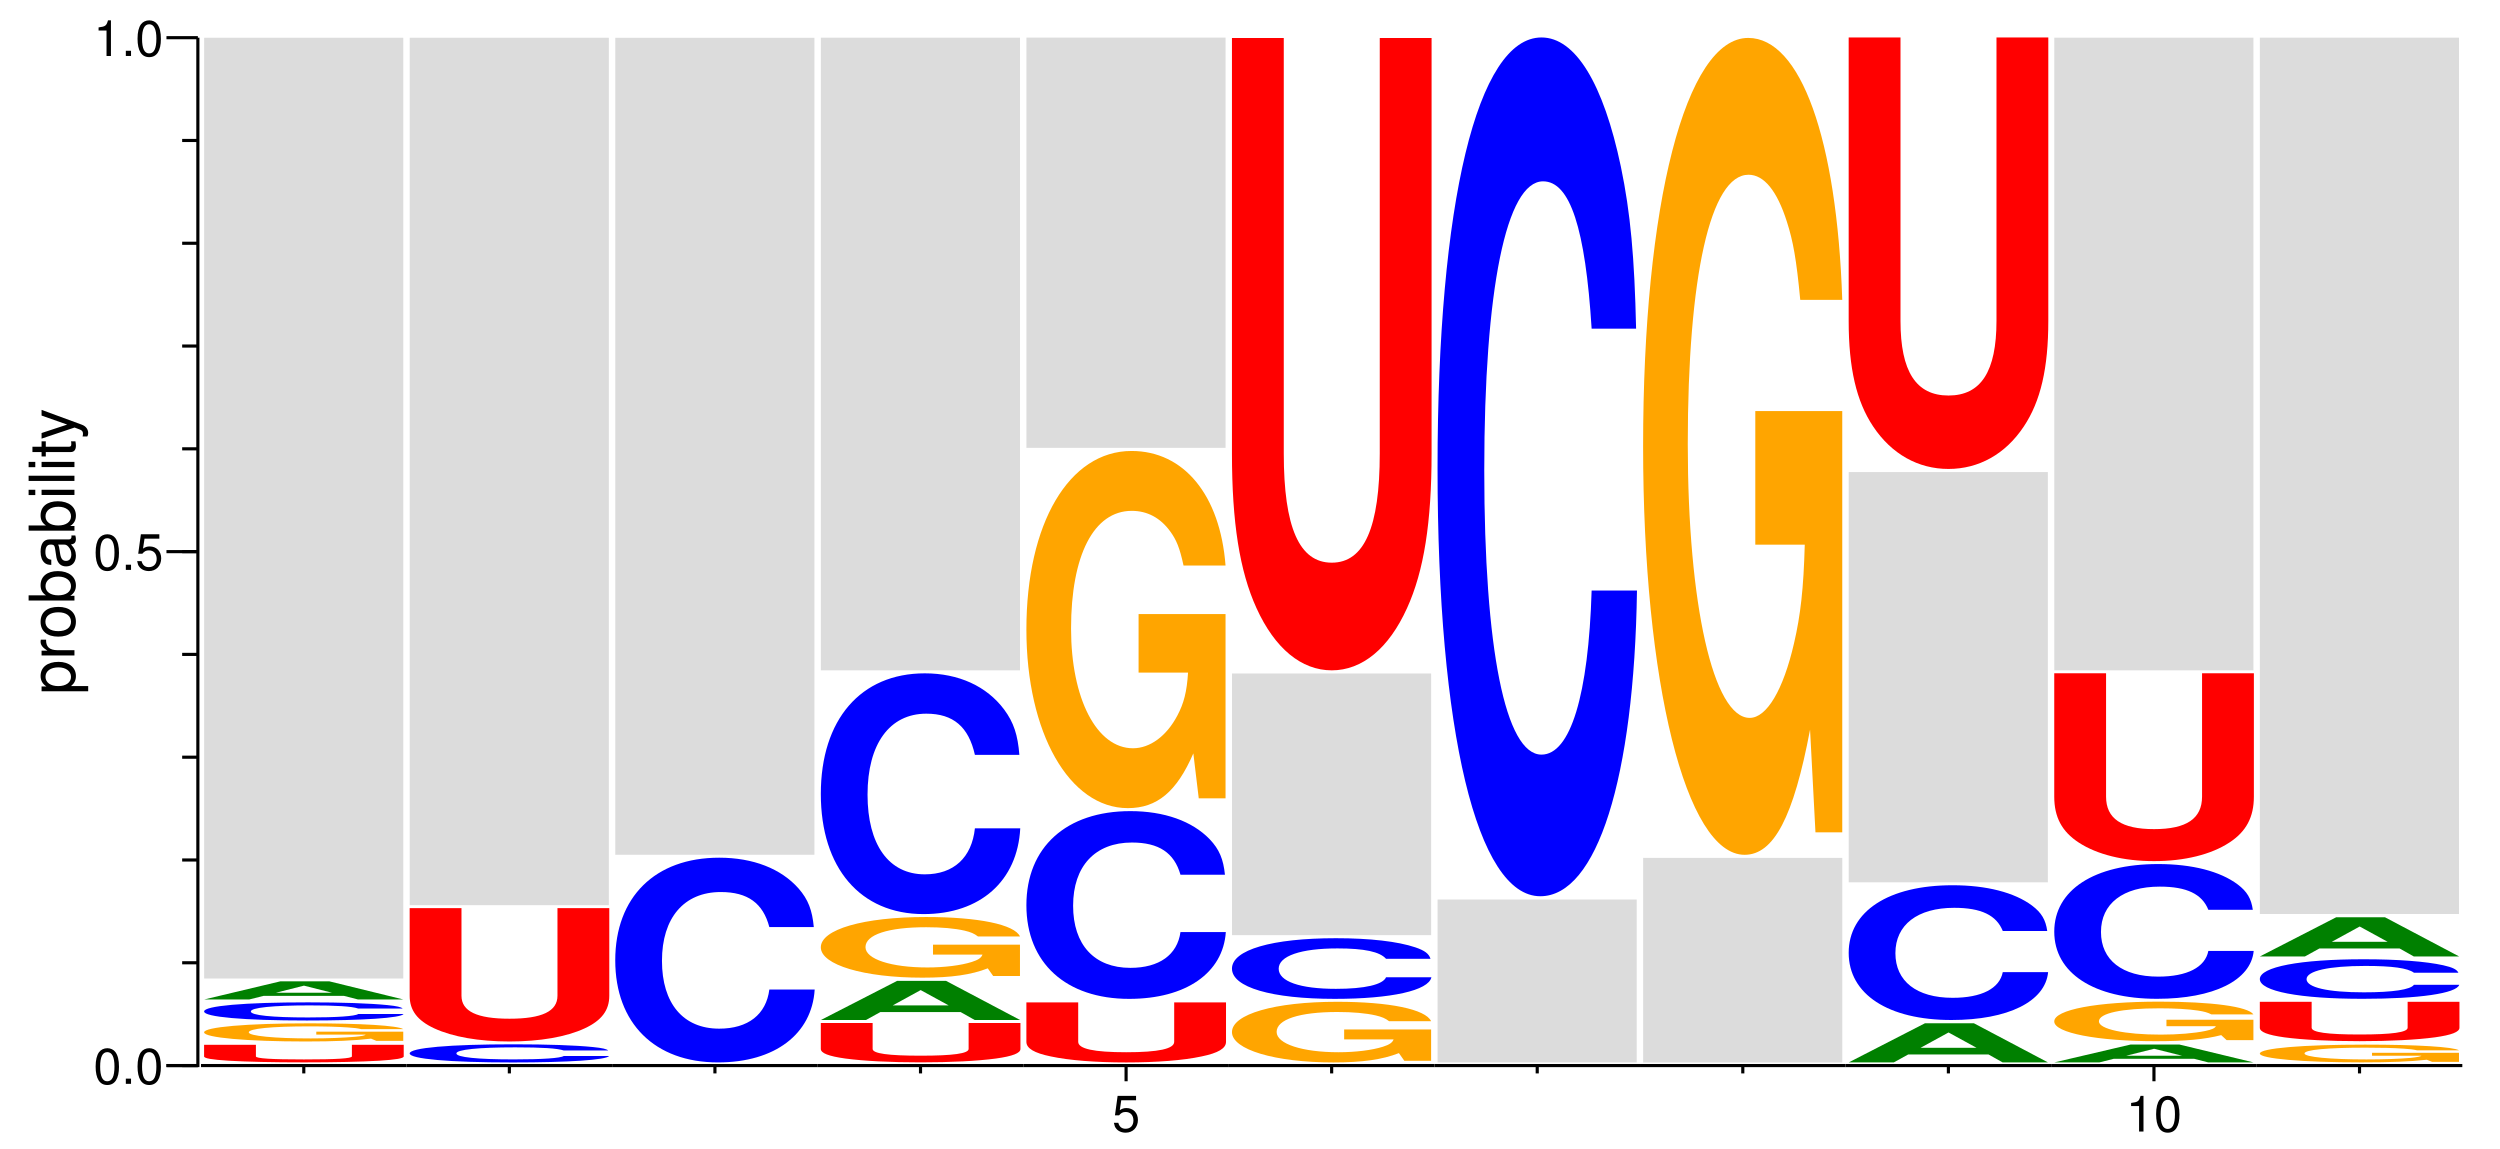 <?xml version="1.0" encoding="UTF-8"?>
<svg xmlns="http://www.w3.org/2000/svg" xmlns:xlink="http://www.w3.org/1999/xlink" width="398pt" height="183pt" viewBox="0 0 398 183" version="1.1">
<defs>
<g>
<symbol overflow="visible" id="glyph0-0">
<path style="stroke:none;" d=""/>
</symbol>
<symbol overflow="visible" id="glyph0-1">
<path style="stroke:none;" d="M 2.203 -5.672 C 1.672 -5.672 1.188 -5.438 0.891 -5.047 C 0.531 -4.547 0.344 -3.797 0.344 -2.75 C 0.344 -0.828 0.984 0.188 2.203 0.188 C 3.406 0.188 4.062 -0.828 4.062 -2.703 C 4.062 -3.797 3.875 -4.531 3.5 -5.047 C 3.203 -5.453 2.734 -5.672 2.203 -5.672 Z M 2.203 -5.047 C 2.953 -5.047 3.344 -4.281 3.344 -2.766 C 3.344 -1.156 2.969 -0.406 2.188 -0.406 C 1.438 -0.406 1.062 -1.188 1.062 -2.734 C 1.062 -4.281 1.438 -5.047 2.203 -5.047 Z M 2.203 -5.047 "/>
</symbol>
<symbol overflow="visible" id="glyph0-2">
<path style="stroke:none;" d="M 1.531 -0.828 L 0.703 -0.828 L 0.703 0 L 1.531 0 Z M 1.531 -0.828 "/>
</symbol>
<symbol overflow="visible" id="glyph0-3">
<path style="stroke:none;" d="M 3.812 -5.672 L 0.875 -5.672 L 0.453 -2.578 L 1.109 -2.578 C 1.438 -2.969 1.703 -3.109 2.156 -3.109 C 2.906 -3.109 3.391 -2.594 3.391 -1.75 C 3.391 -0.938 2.906 -0.438 2.141 -0.438 C 1.531 -0.438 1.156 -0.75 0.984 -1.391 L 0.281 -1.391 C 0.375 -0.922 0.453 -0.703 0.625 -0.5 C 0.938 -0.062 1.516 0.188 2.156 0.188 C 3.297 0.188 4.109 -0.641 4.109 -1.844 C 4.109 -2.969 3.359 -3.734 2.266 -3.734 C 1.875 -3.734 1.547 -3.625 1.219 -3.391 L 1.453 -4.969 L 3.812 -4.969 Z M 3.812 -5.672 "/>
</symbol>
<symbol overflow="visible" id="glyph0-4">
<path style="stroke:none;" d="M 2.078 -4.047 L 2.078 0 L 2.781 0 L 2.781 -5.672 L 2.312 -5.672 C 2.062 -4.797 1.906 -4.688 0.812 -4.547 L 0.812 -4.047 Z M 2.078 -4.047 "/>
</symbol>
<symbol overflow="visible" id="glyph1-0">
<path style="stroke:none;" d=""/>
</symbol>
<symbol overflow="visible" id="glyph1-1">
<path style="stroke:none;" d="M 2.188 -0.547 L 2.188 -1.375 L -0.547 -1.375 C -0.016 -1.812 0.234 -2.312 0.234 -2.984 C 0.234 -4.344 -0.859 -5.234 -2.531 -5.234 C -4.297 -5.234 -5.391 -4.375 -5.391 -2.984 C -5.391 -2.266 -5.062 -1.703 -4.453 -1.312 L -5.234 -1.312 L -5.234 -0.547 Z M -4.609 -2.844 C -4.609 -3.766 -3.797 -4.359 -2.547 -4.359 C -1.359 -4.359 -0.547 -3.75 -0.547 -2.844 C -0.547 -1.953 -1.344 -1.375 -2.578 -1.375 C -3.812 -1.375 -4.609 -1.953 -4.609 -2.844 Z M -4.609 -2.844 "/>
</symbol>
<symbol overflow="visible" id="glyph1-2">
<path style="stroke:none;" d="M -5.234 -0.688 L 0 -0.688 L 0 -1.531 L -2.719 -1.531 C -3.984 -1.547 -4.547 -2.062 -4.516 -3.203 L -5.359 -3.203 C -5.375 -3.062 -5.391 -2.984 -5.391 -2.891 C -5.391 -2.344 -5.062 -1.938 -4.297 -1.453 L -5.234 -1.453 Z M -5.234 -0.688 "/>
</symbol>
<symbol overflow="visible" id="glyph1-3">
<path style="stroke:none;" d="M -5.391 -2.719 C -5.391 -1.234 -4.344 -0.359 -2.578 -0.359 C -0.812 -0.359 0.234 -1.234 0.234 -2.734 C 0.234 -4.203 -0.812 -5.094 -2.547 -5.094 C -4.359 -5.094 -5.391 -4.234 -5.391 -2.719 Z M -4.625 -2.734 C -4.625 -3.672 -3.844 -4.234 -2.547 -4.234 C -1.312 -4.234 -0.547 -3.656 -0.547 -2.734 C -0.547 -1.797 -1.312 -1.234 -2.578 -1.234 C -3.844 -1.234 -4.625 -1.797 -4.625 -2.734 Z M -4.625 -2.734 "/>
</symbol>
<symbol overflow="visible" id="glyph1-4">
<path style="stroke:none;" d="M -7.297 -0.547 L 0 -0.547 L 0 -1.297 L -0.672 -1.297 C -0.062 -1.688 0.234 -2.219 0.234 -2.953 C 0.234 -4.328 -0.906 -5.234 -2.641 -5.234 C -4.344 -5.234 -5.391 -4.375 -5.391 -2.984 C -5.391 -2.266 -5.125 -1.766 -4.531 -1.375 L -7.297 -1.375 Z M -4.609 -2.828 C -4.609 -3.766 -3.797 -4.359 -2.547 -4.359 C -1.359 -4.359 -0.547 -3.734 -0.547 -2.828 C -0.547 -1.938 -1.344 -1.375 -2.578 -1.375 C -3.812 -1.375 -4.609 -1.938 -4.609 -2.828 Z M -4.609 -2.828 "/>
</symbol>
<symbol overflow="visible" id="glyph1-5">
<path style="stroke:none;" d="M -0.484 -5.344 C -0.469 -5.266 -0.469 -5.219 -0.469 -5.172 C -0.469 -4.875 -0.625 -4.719 -0.875 -4.719 L -3.953 -4.719 C -4.891 -4.719 -5.391 -4.047 -5.391 -2.75 C -5.391 -1.984 -5.172 -1.375 -4.781 -1.016 C -4.516 -0.766 -4.203 -0.672 -3.688 -0.656 L -3.688 -1.484 C -4.328 -1.562 -4.625 -1.938 -4.625 -2.719 C -4.625 -3.484 -4.344 -3.891 -3.844 -3.891 L -3.625 -3.891 C -3.266 -3.875 -3.125 -3.703 -3.047 -3.016 C -2.891 -1.844 -2.844 -1.656 -2.719 -1.344 C -2.453 -0.734 -2 -0.422 -1.312 -0.422 C -0.375 -0.422 0.234 -1.078 0.234 -2.141 C 0.234 -2.797 0 -3.328 -0.547 -3.922 C 0 -3.984 0.234 -4.234 0.234 -4.781 C 0.234 -4.953 0.203 -5.062 0.141 -5.344 Z M -1.656 -3.891 C -1.375 -3.891 -1.203 -3.812 -0.969 -3.562 C -0.656 -3.219 -0.5 -2.812 -0.5 -2.312 C -0.5 -1.672 -0.812 -1.297 -1.344 -1.297 C -1.891 -1.297 -2.172 -1.656 -2.297 -2.547 C -2.422 -3.438 -2.453 -3.609 -2.594 -3.891 Z M -1.656 -3.891 "/>
</symbol>
<symbol overflow="visible" id="glyph1-6">
<path style="stroke:none;" d="M -5.234 -1.5 L -5.234 -0.672 L 0 -0.672 L 0 -1.5 Z M -7.297 -1.5 L -7.297 -0.656 L -6.234 -0.656 L -6.234 -1.5 Z M -7.297 -1.5 "/>
</symbol>
<symbol overflow="visible" id="glyph1-7">
<path style="stroke:none;" d="M -7.297 -1.516 L -7.297 -0.688 L 0 -0.688 L 0 -1.516 Z M -7.297 -1.516 "/>
</symbol>
<symbol overflow="visible" id="glyph1-8">
<path style="stroke:none;" d="M -5.234 -2.547 L -5.234 -1.688 L -6.688 -1.688 L -6.688 -0.844 L -5.234 -0.844 L -5.234 -0.141 L -4.562 -0.141 L -4.562 -0.844 L -0.594 -0.844 C -0.062 -0.844 0.234 -1.203 0.234 -1.859 C 0.234 -2.078 0.203 -2.266 0.156 -2.547 L -0.547 -2.547 C -0.516 -2.422 -0.5 -2.312 -0.5 -2.141 C -0.5 -1.781 -0.594 -1.688 -0.969 -1.688 L -4.562 -1.688 L -4.562 -2.547 Z M -5.234 -2.547 "/>
</symbol>
<symbol overflow="visible" id="glyph1-9">
<path style="stroke:none;" d="M -5.234 -3.875 L -1.156 -2.438 L -5.234 -1.094 L -5.234 -0.203 L 0.016 -1.969 L 0.844 -1.656 C 1.219 -1.516 1.359 -1.328 1.359 -0.984 C 1.359 -0.844 1.344 -0.719 1.297 -0.547 L 2.047 -0.547 C 2.141 -0.703 2.188 -0.875 2.188 -1.094 C 2.188 -1.375 2.094 -1.656 1.938 -1.875 C 1.734 -2.141 1.516 -2.297 1.094 -2.453 L -5.234 -4.781 Z M -5.234 -3.875 "/>
</symbol>
<symbol overflow="visible" id="glyph2-0">
<path style="stroke:none;" d=""/>
</symbol>
<symbol overflow="visible" id="glyph2-1">
<path style="stroke:none;" d="M 27.703 -2.719 L 27.703 -0.875 C 27.703 -0.547 25.234 -0.391 20.062 -0.391 C 14.891 -0.391 12.422 -0.547 12.422 -0.875 L 12.422 -2.719 L 4.172 -2.719 L 4.172 -0.875 C 4.172 -0.562 5.391 -0.359 8.078 -0.188 C 11 -0.016 15.219 0.078 20.062 0.078 C 24.906 0.078 29.141 -0.016 32.047 -0.188 C 34.734 -0.359 35.953 -0.562 35.953 -0.875 L 35.953 -2.719 Z M 27.703 -2.719 "/>
</symbol>
<symbol overflow="visible" id="glyph3-0">
<path style="stroke:none;" d=""/>
</symbol>
<symbol overflow="visible" id="glyph3-1">
<path style="stroke:none;" d="M 33.688 -1.469 L 19.844 -1.469 L 19.844 -1 L 27.719 -1 C 27.531 -0.844 27.047 -0.75 26.016 -0.656 C 24.297 -0.5 21.656 -0.391 18.953 -0.391 C 13.172 -0.391 9.094 -0.797 9.094 -1.359 C 9.094 -1.953 12.703 -2.312 18.766 -2.312 C 21.219 -2.312 23.312 -2.25 24.875 -2.141 C 25.859 -2.078 26.391 -2.016 27 -1.875 L 33.688 -1.875 C 32.828 -2.438 27.047 -2.797 18.719 -2.797 C 8.766 -2.797 1.984 -2.203 1.984 -1.359 C 1.984 -0.516 8.812 0.094 18.141 0.094 C 22.781 0.094 25.922 -0.047 28.562 -0.359 L 29.422 0 L 33.688 0 Z M 33.688 -1.469 "/>
</symbol>
<symbol overflow="visible" id="glyph4-0">
<path style="stroke:none;" d=""/>
</symbol>
<symbol overflow="visible" id="glyph4-1">
<path style="stroke:none;" d="M 33.781 -1.812 C 33.531 -2.047 32.891 -2.203 31.359 -2.359 C 28.578 -2.641 24.125 -2.797 18.719 -2.797 C 8.516 -2.797 2.172 -2.234 2.172 -1.344 C 2.172 -0.469 8.469 0.094 18.531 0.094 C 27.547 0.094 33.484 -0.312 33.922 -0.938 L 26.703 -0.938 C 26.203 -0.594 23.328 -0.391 18.719 -0.391 C 12.984 -0.391 9.609 -0.734 9.609 -1.344 C 9.609 -1.953 13.125 -2.312 18.969 -2.312 C 23.281 -2.312 25.703 -2.156 26.703 -1.812 Z M 33.781 -1.812 "/>
</symbol>
<symbol overflow="visible" id="glyph5-0">
<path style="stroke:none;" d=""/>
</symbol>
<symbol overflow="visible" id="glyph5-1">
<path style="stroke:none;" d="M 23.469 -0.578 L 25.719 0 L 32.938 0 L 21.141 -2.891 L 13.359 -2.891 L 1.219 0 L 8.391 0 L 10.688 -0.578 Z M 21.562 -1.078 L 12.656 -1.078 L 17.109 -2.203 Z M 21.562 -1.078 "/>
</symbol>
<symbol overflow="visible" id="glyph6-0">
<path style="stroke:none;" d=""/>
</symbol>
<symbol overflow="visible" id="glyph6-1">
<path style="stroke:none;" d="M 34.734 -379.422 L 3.031 -379.422 L 3.031 -229.656 L 34.734 -229.656 Z M 34.734 -379.422 "/>
</symbol>
<symbol overflow="visible" id="glyph7-0">
<path style="stroke:none;" d=""/>
</symbol>
<symbol overflow="visible" id="glyph7-1">
<path style="stroke:none;" d="M 27.703 -20.578 L 27.703 -6.625 C 27.703 -4.141 25.234 -2.969 20.062 -2.969 C 14.891 -2.969 12.422 -4.141 12.422 -6.625 L 12.422 -20.578 L 4.172 -20.578 L 4.172 -6.625 C 4.172 -4.312 5.391 -2.688 8.078 -1.438 C 11 -0.078 15.219 0.656 20.062 0.656 C 24.906 0.656 29.141 -0.078 32.047 -1.438 C 34.734 -2.688 35.953 -4.312 35.953 -6.625 L 35.953 -20.578 Z M 27.703 -20.578 "/>
</symbol>
<symbol overflow="visible" id="glyph8-0">
<path style="stroke:none;" d=""/>
</symbol>
<symbol overflow="visible" id="glyph8-1">
<path style="stroke:none;" d="M 34.734 -349.828 L 3.031 -349.828 L 3.031 -211.734 L 34.734 -211.734 Z M 34.734 -349.828 "/>
</symbol>
<symbol overflow="visible" id="glyph9-0">
<path style="stroke:none;" d=""/>
</symbol>
<symbol overflow="visible" id="glyph9-1">
<path style="stroke:none;" d="M 33.781 -20.562 C 33.531 -23.25 32.891 -24.953 31.359 -26.703 C 28.578 -29.859 24.125 -31.609 18.719 -31.609 C 8.516 -31.609 2.172 -25.344 2.172 -15.266 C 2.172 -5.25 8.469 0.984 18.531 0.984 C 27.547 0.984 33.484 -3.5 33.922 -10.625 L 26.703 -10.625 C 26.203 -6.656 23.328 -4.391 18.719 -4.391 C 12.984 -4.391 9.609 -8.406 9.609 -15.188 C 9.609 -22.047 13.125 -26.141 18.969 -26.141 C 23.281 -26.141 25.703 -24.359 26.703 -20.562 Z M 33.781 -20.562 "/>
</symbol>
<symbol overflow="visible" id="glyph10-0">
<path style="stroke:none;" d=""/>
</symbol>
<symbol overflow="visible" id="glyph10-1">
<path style="stroke:none;" d="M 34.734 -329.5 L 3.031 -329.5 L 3.031 -199.438 L 34.734 -199.438 Z M 34.734 -329.5 "/>
</symbol>
<symbol overflow="visible" id="glyph11-0">
<path style="stroke:none;" d=""/>
</symbol>
<symbol overflow="visible" id="glyph11-1">
<path style="stroke:none;" d="M 27.703 -6.078 L 27.703 -1.953 C 27.703 -1.219 25.234 -0.875 20.062 -0.875 C 14.891 -0.875 12.422 -1.219 12.422 -1.953 L 12.422 -6.078 L 4.172 -6.078 L 4.172 -1.953 C 4.172 -1.281 5.391 -0.797 8.078 -0.422 C 11 -0.031 15.219 0.188 20.062 0.188 C 24.906 0.188 29.141 -0.031 32.047 -0.422 C 34.734 -0.797 35.953 -1.281 35.953 -1.953 L 35.953 -6.078 Z M 27.703 -6.078 "/>
</symbol>
<symbol overflow="visible" id="glyph12-0">
<path style="stroke:none;" d=""/>
</symbol>
<symbol overflow="visible" id="glyph12-1">
<path style="stroke:none;" d="M 23.469 -1.266 L 25.719 0 L 32.938 0 L 21.141 -6.234 L 13.359 -6.234 L 1.219 0 L 8.391 0 L 10.688 -1.266 Z M 21.562 -2.328 L 12.656 -2.328 L 17.109 -4.766 Z M 21.562 -2.328 "/>
</symbol>
<symbol overflow="visible" id="glyph13-0">
<path style="stroke:none;" d=""/>
</symbol>
<symbol overflow="visible" id="glyph13-1">
<path style="stroke:none;" d="M 33.688 -4.953 L 19.844 -4.953 L 19.844 -3.375 L 27.719 -3.375 C 27.531 -2.859 27.047 -2.531 26.016 -2.203 C 24.297 -1.656 21.656 -1.328 18.953 -1.328 C 13.172 -1.328 9.094 -2.656 9.094 -4.562 C 9.094 -6.547 12.703 -7.734 18.766 -7.734 C 21.219 -7.734 23.312 -7.547 24.875 -7.188 C 25.859 -6.953 26.391 -6.734 27 -6.266 L 33.688 -6.266 C 32.828 -8.172 27.047 -9.359 18.719 -9.359 C 8.766 -9.359 1.984 -7.391 1.984 -4.531 C 1.984 -1.75 8.812 0.297 18.141 0.297 C 22.781 0.297 25.922 -0.156 28.562 -1.188 L 29.422 0.031 L 33.688 0.031 Z M 33.688 -4.953 "/>
</symbol>
<symbol overflow="visible" id="glyph14-0">
<path style="stroke:none;" d=""/>
</symbol>
<symbol overflow="visible" id="glyph14-1">
<path style="stroke:none;" d="M 33.781 -24.188 C 33.531 -27.344 32.891 -29.344 31.359 -31.406 C 28.578 -35.125 24.125 -37.172 18.719 -37.172 C 8.516 -37.172 2.172 -29.797 2.172 -17.969 C 2.172 -6.172 8.469 1.156 18.531 1.156 C 27.547 1.156 33.484 -4.109 33.922 -12.5 L 26.703 -12.5 C 26.203 -7.828 23.328 -5.172 18.719 -5.172 C 12.984 -5.172 9.609 -9.891 9.609 -17.859 C 9.609 -25.938 13.125 -30.75 18.969 -30.75 C 23.281 -30.75 25.703 -28.641 26.703 -24.188 Z M 33.781 -24.188 "/>
</symbol>
<symbol overflow="visible" id="glyph15-0">
<path style="stroke:none;" d=""/>
</symbol>
<symbol overflow="visible" id="glyph15-1">
<path style="stroke:none;" d="M 34.734 -255.141 L 3.031 -255.141 L 3.031 -154.422 L 34.734 -154.422 Z M 34.734 -255.141 "/>
</symbol>
<symbol overflow="visible" id="glyph16-0">
<path style="stroke:none;" d=""/>
</symbol>
<symbol overflow="visible" id="glyph16-1">
<path style="stroke:none;" d="M 27.703 -9.266 L 27.703 -2.984 C 27.703 -1.875 25.234 -1.328 20.062 -1.328 C 14.891 -1.328 12.422 -1.875 12.422 -2.984 L 12.422 -9.266 L 4.172 -9.266 L 4.172 -2.984 C 4.172 -1.953 5.391 -1.203 8.078 -0.656 C 11 -0.031 15.219 0.297 20.062 0.297 C 24.906 0.297 29.141 -0.031 32.047 -0.656 C 34.734 -1.203 35.953 -1.953 35.953 -2.984 L 35.953 -9.266 Z M 27.703 -9.266 "/>
</symbol>
<symbol overflow="visible" id="glyph17-0">
<path style="stroke:none;" d=""/>
</symbol>
<symbol overflow="visible" id="glyph17-1">
<path style="stroke:none;" d="M 33.781 -18.859 C 33.531 -21.328 32.891 -22.891 31.359 -24.5 C 28.578 -27.391 24.125 -28.984 18.719 -28.984 C 8.516 -28.984 2.172 -23.234 2.172 -14 C 2.172 -4.812 8.469 0.906 18.531 0.906 C 27.547 0.906 33.484 -3.203 33.922 -9.734 L 26.703 -9.734 C 26.203 -6.109 23.328 -4.031 18.719 -4.031 C 12.984 -4.031 9.609 -7.703 9.609 -13.922 C 9.609 -20.234 13.125 -23.984 18.969 -23.984 C 23.281 -23.984 25.703 -22.344 26.703 -18.859 Z M 33.781 -18.859 "/>
</symbol>
<symbol overflow="visible" id="glyph18-0">
<path style="stroke:none;" d=""/>
</symbol>
<symbol overflow="visible" id="glyph18-1">
<path style="stroke:none;" d="M 33.688 -29.172 L 19.844 -29.172 L 19.844 -19.859 L 27.719 -19.859 C 27.531 -16.812 27.047 -14.953 26.016 -13.016 C 24.297 -9.75 21.656 -7.812 18.953 -7.812 C 13.172 -7.812 9.094 -15.703 9.094 -26.859 C 9.094 -38.547 12.703 -45.609 18.766 -45.609 C 21.219 -45.609 23.312 -44.5 24.875 -42.344 C 25.859 -41 26.391 -39.734 27 -36.906 L 33.688 -36.906 C 32.828 -48.141 27.047 -55.141 18.719 -55.141 C 8.766 -55.141 1.984 -43.609 1.984 -26.719 C 1.984 -10.266 8.812 1.719 18.141 1.719 C 22.781 1.719 25.922 -0.891 28.562 -7 L 29.422 0.156 L 33.688 0.156 Z M 33.688 -29.172 "/>
</symbol>
<symbol overflow="visible" id="glyph19-0">
<path style="stroke:none;" d=""/>
</symbol>
<symbol overflow="visible" id="glyph19-1">
<path style="stroke:none;" d="M 34.734 -165.438 L 3.031 -165.438 L 3.031 -100.125 L 34.734 -100.125 Z M 34.734 -165.438 "/>
</symbol>
<symbol overflow="visible" id="glyph20-0">
<path style="stroke:none;" d=""/>
</symbol>
<symbol overflow="visible" id="glyph20-1">
<path style="stroke:none;" d="M 33.781 -6.078 C 33.531 -6.875 32.891 -7.391 31.359 -7.906 C 28.578 -8.844 24.125 -9.359 18.719 -9.359 C 8.516 -9.359 2.172 -7.5 2.172 -4.516 C 2.172 -1.547 8.469 0.297 18.531 0.297 C 27.547 0.297 33.484 -1.031 33.922 -3.141 L 26.703 -3.141 C 26.203 -1.969 23.328 -1.297 18.719 -1.297 C 12.984 -1.297 9.609 -2.484 9.609 -4.5 C 9.609 -6.531 13.125 -7.734 18.969 -7.734 C 23.281 -7.734 25.703 -7.203 26.703 -6.078 Z M 33.781 -6.078 "/>
</symbol>
<symbol overflow="visible" id="glyph21-0">
<path style="stroke:none;" d=""/>
</symbol>
<symbol overflow="visible" id="glyph21-1">
<path style="stroke:none;" d="M 34.734 -105.547 L 3.031 -105.547 L 3.031 -63.891 L 34.734 -63.891 Z M 34.734 -105.547 "/>
</symbol>
<symbol overflow="visible" id="glyph22-0">
<path style="stroke:none;" d=""/>
</symbol>
<symbol overflow="visible" id="glyph22-1">
<path style="stroke:none;" d="M 27.703 -97.594 L 27.703 -31.453 C 27.703 -19.672 25.234 -14.062 20.062 -14.062 C 14.891 -14.062 12.422 -19.672 12.422 -31.453 L 12.422 -97.594 L 4.172 -97.594 L 4.172 -31.453 C 4.172 -20.484 5.391 -12.719 8.078 -6.828 C 11 -0.406 15.219 3.078 20.062 3.078 C 24.906 3.078 29.141 -0.406 32.047 -6.828 C 34.734 -12.719 35.953 -20.484 35.953 -31.453 L 35.953 -97.594 Z M 27.703 -97.594 "/>
</symbol>
<symbol overflow="visible" id="glyph23-0">
<path style="stroke:none;" d=""/>
</symbol>
<symbol overflow="visible" id="glyph23-1">
<path style="stroke:none;" d="M 34.734 -65.703 L 3.031 -65.703 L 3.031 -39.766 L 34.734 -39.766 Z M 34.734 -65.703 "/>
</symbol>
<symbol overflow="visible" id="glyph24-0">
<path style="stroke:none;" d=""/>
</symbol>
<symbol overflow="visible" id="glyph24-1">
<path style="stroke:none;" d="M 33.781 -86.25 C 33.531 -97.531 32.891 -104.688 31.359 -112.031 C 28.578 -125.266 24.125 -132.609 18.719 -132.609 C 8.516 -132.609 2.172 -106.297 2.172 -64.062 C 2.172 -22.016 8.469 4.109 18.531 4.109 C 27.547 4.109 33.484 -14.672 33.922 -44.562 L 26.703 -44.562 C 26.203 -27.922 23.328 -18.438 18.719 -18.438 C 12.984 -18.438 9.609 -35.25 9.609 -63.703 C 9.609 -92.516 13.125 -109.703 18.969 -109.703 C 23.281 -109.703 25.703 -102.188 26.703 -86.25 Z M 33.781 -86.25 "/>
</symbol>
<symbol overflow="visible" id="glyph25-0">
<path style="stroke:none;" d=""/>
</symbol>
<symbol overflow="visible" id="glyph25-1">
<path style="stroke:none;" d="M 34.734 -82.516 L 3.031 -82.516 L 3.031 -49.938 L 34.734 -49.938 Z M 34.734 -82.516 "/>
</symbol>
<symbol overflow="visible" id="glyph26-0">
<path style="stroke:none;" d=""/>
</symbol>
<symbol overflow="visible" id="glyph26-1">
<path style="stroke:none;" d="M 33.688 -66.719 L 19.844 -66.719 L 19.844 -45.453 L 27.719 -45.453 C 27.531 -38.469 27.047 -34.219 26.016 -29.781 C 24.297 -22.297 21.656 -17.875 18.953 -17.875 C 13.172 -17.875 9.094 -35.922 9.094 -61.453 C 9.094 -88.172 12.703 -104.344 18.766 -104.344 C 21.219 -104.344 23.312 -101.797 24.875 -96.859 C 25.859 -93.797 26.391 -90.891 27 -84.422 L 33.688 -84.422 C 32.828 -110.125 27.047 -126.125 18.719 -126.125 C 8.766 -126.125 1.984 -99.75 1.984 -61.109 C 1.984 -23.484 8.812 3.922 18.141 3.922 C 22.781 3.922 25.922 -2.047 28.562 -16 L 29.422 0.344 L 33.688 0.344 Z M 33.688 -66.719 "/>
</symbol>
<symbol overflow="visible" id="glyph27-0">
<path style="stroke:none;" d=""/>
</symbol>
<symbol overflow="visible" id="glyph27-1">
<path style="stroke:none;" d="M 33.781 -13.531 C 33.531 -15.297 32.891 -16.422 31.359 -17.578 C 28.578 -19.656 24.125 -20.812 18.719 -20.812 C 8.516 -20.812 2.172 -16.672 2.172 -10.047 C 2.172 -3.453 8.469 0.641 18.531 0.641 C 27.547 0.641 33.484 -2.297 33.922 -6.984 L 26.703 -6.984 C 26.203 -4.375 23.328 -2.891 18.719 -2.891 C 12.984 -2.891 9.609 -5.531 9.609 -10 C 9.609 -14.516 13.125 -17.219 18.969 -17.219 C 23.281 -17.219 25.703 -16.031 26.703 -13.531 Z M 33.781 -13.531 "/>
</symbol>
<symbol overflow="visible" id="glyph28-0">
<path style="stroke:none;" d=""/>
</symbol>
<symbol overflow="visible" id="glyph28-1">
<path style="stroke:none;" d="M 27.703 -66.594 L 27.703 -21.469 C 27.703 -13.422 25.234 -9.594 20.062 -9.594 C 14.891 -9.594 12.422 -13.422 12.422 -21.469 L 12.422 -66.594 L 4.172 -66.594 L 4.172 -21.469 C 4.172 -13.969 5.391 -8.672 8.078 -4.656 C 11 -0.281 15.219 2.094 20.062 2.094 C 24.906 2.094 29.141 -0.281 32.047 -4.656 C 34.734 -8.672 35.953 -13.969 35.953 -21.469 L 35.953 -66.594 Z M 27.703 -66.594 "/>
</symbol>
<symbol overflow="visible" id="glyph29-0">
<path style="stroke:none;" d=""/>
</symbol>
<symbol overflow="visible" id="glyph29-1">
<path style="stroke:none;" d="M 23.469 -0.578 L 25.719 0 L 32.938 0 L 21.141 -2.844 L 13.359 -2.844 L 1.219 0 L 8.391 0 L 10.688 -0.578 Z M 21.562 -1.062 L 12.656 -1.062 L 17.109 -2.172 Z M 21.562 -1.062 "/>
</symbol>
<symbol overflow="visible" id="glyph30-0">
<path style="stroke:none;" d=""/>
</symbol>
<symbol overflow="visible" id="glyph30-1">
<path style="stroke:none;" d="M 33.688 -3.234 L 19.844 -3.234 L 19.844 -2.203 L 27.719 -2.203 C 27.531 -1.859 27.047 -1.656 26.016 -1.438 C 24.297 -1.078 21.656 -0.859 18.953 -0.859 C 13.172 -0.859 9.094 -1.734 9.094 -2.969 C 9.094 -4.266 12.703 -5.047 18.766 -5.047 C 21.219 -5.047 23.312 -4.922 24.875 -4.688 C 25.859 -4.531 26.391 -4.391 27 -4.078 L 33.688 -4.078 C 32.828 -5.328 27.047 -6.109 18.719 -6.109 C 8.766 -6.109 1.984 -4.828 1.984 -2.953 C 1.984 -1.141 8.812 0.188 18.141 0.188 C 22.781 0.188 25.922 -0.094 28.562 -0.781 L 29.422 0.016 L 33.688 0.016 Z M 33.688 -3.234 "/>
</symbol>
<symbol overflow="visible" id="glyph31-0">
<path style="stroke:none;" d=""/>
</symbol>
<symbol overflow="visible" id="glyph31-1">
<path style="stroke:none;" d="M 27.703 -28.984 L 27.703 -9.344 C 27.703 -5.844 25.234 -4.172 20.062 -4.172 C 14.891 -4.172 12.422 -5.844 12.422 -9.344 L 12.422 -28.984 L 4.172 -28.984 L 4.172 -9.344 C 4.172 -6.078 5.391 -3.781 8.078 -2.031 C 11 -0.125 15.219 0.922 20.062 0.922 C 24.906 0.922 29.141 -0.125 32.047 -2.031 C 34.734 -3.781 35.953 -6.078 35.953 -9.344 L 35.953 -28.984 Z M 27.703 -28.984 "/>
</symbol>
<symbol overflow="visible" id="glyph32-0">
<path style="stroke:none;" d=""/>
</symbol>
<symbol overflow="visible" id="glyph32-1">
<path style="stroke:none;" d="M 33.688 -1.453 L 19.844 -1.453 L 19.844 -0.984 L 27.719 -0.984 C 27.531 -0.844 27.047 -0.75 26.016 -0.641 C 24.297 -0.484 21.656 -0.391 18.953 -0.391 C 13.172 -0.391 9.094 -0.781 9.094 -1.344 C 9.094 -1.922 12.703 -2.266 18.766 -2.266 C 21.219 -2.266 23.312 -2.219 24.875 -2.109 C 25.859 -2.047 26.391 -1.984 27 -1.844 L 33.688 -1.844 C 32.828 -2.391 27.047 -2.75 18.719 -2.75 C 8.766 -2.75 1.984 -2.172 1.984 -1.328 C 1.984 -0.516 8.812 0.078 18.141 0.078 C 22.781 0.078 25.922 -0.047 28.562 -0.344 L 29.422 0 L 33.688 0 Z M 33.688 -1.453 "/>
</symbol>
<symbol overflow="visible" id="glyph33-0">
<path style="stroke:none;" d=""/>
</symbol>
<symbol overflow="visible" id="glyph33-1">
<path style="stroke:none;" d="M 33.781 -3.969 C 33.531 -4.484 32.891 -4.812 31.359 -5.156 C 28.578 -5.766 24.125 -6.109 18.719 -6.109 C 8.516 -6.109 2.172 -4.891 2.172 -2.953 C 2.172 -1.016 8.469 0.188 18.531 0.188 C 27.547 0.188 33.484 -0.672 33.922 -2.047 L 26.703 -2.047 C 26.203 -1.281 23.328 -0.844 18.719 -0.844 C 12.984 -0.844 9.609 -1.625 9.609 -2.938 C 9.609 -4.25 13.125 -5.047 18.969 -5.047 C 23.281 -5.047 25.703 -4.703 26.703 -3.969 Z M 33.781 -3.969 "/>
</symbol>
<symbol overflow="visible" id="glyph34-0">
<path style="stroke:none;" d=""/>
</symbol>
<symbol overflow="visible" id="glyph34-1">
<path style="stroke:none;" d="M 34.734 -353.453 L 3.031 -353.453 L 3.031 -213.938 L 34.734 -213.938 Z M 34.734 -353.453 "/>
</symbol>
</g>
</defs>
<g id="surface1">
<path style="fill:none;stroke-width:2.083;stroke-linecap:butt;stroke-linejoin:miter;stroke:rgb(0%,0%,0%);stroke-opacity:1;stroke-miterlimit:10;" d="M 110.417 55.68 L 131.25 55.68 L 131.25 737.5 " transform="matrix(0.24,0,0,-0.24,0,183)"/>
<g style="fill:rgb(0%,0%,0%);fill-opacity:1;">
  <use xlink:href="#glyph0-1" x="14.881" y="172.546"/>
  <use xlink:href="#glyph0-2" x="19.329" y="172.546"/>
  <use xlink:href="#glyph0-1" x="21.553" y="172.546"/>
</g>
<path style="fill:none;stroke-width:2.083;stroke-linecap:butt;stroke-linejoin:miter;stroke:rgb(0%,0%,0%);stroke-opacity:1;stroke-miterlimit:10;" d="M 110.417 55.68 L 131.25 55.68 " transform="matrix(0.24,0,0,-0.24,0,183)"/>
<g style="fill:rgb(0%,0%,0%);fill-opacity:1;">
  <use xlink:href="#glyph0-1" x="14.881" y="90.728"/>
  <use xlink:href="#glyph0-2" x="19.329" y="90.728"/>
  <use xlink:href="#glyph0-3" x="21.553" y="90.728"/>
</g>
<path style="fill:none;stroke-width:2.083;stroke-linecap:butt;stroke-linejoin:miter;stroke:rgb(0%,0%,0%);stroke-opacity:1;stroke-miterlimit:10;" d="M 110.417 396.582 L 131.25 396.582 " transform="matrix(0.24,0,0,-0.24,0,183)"/>
<g style="fill:rgb(0%,0%,0%);fill-opacity:1;">
  <use xlink:href="#glyph0-4" x="14.881" y="8.91"/>
  <use xlink:href="#glyph0-2" x="19.329" y="8.91"/>
  <use xlink:href="#glyph0-1" x="21.553" y="8.91"/>
</g>
<path style="fill:none;stroke-width:2.083;stroke-linecap:butt;stroke-linejoin:miter;stroke:rgb(0%,0%,0%);stroke-opacity:1;stroke-miterlimit:10;" d="M 110.417 737.5 L 131.25 737.5 " transform="matrix(0.24,0,0,-0.24,0,183)"/>
<path style="fill:none;stroke-width:2.083;stroke-linecap:butt;stroke-linejoin:miter;stroke:rgb(0%,0%,0%);stroke-opacity:1;stroke-miterlimit:10;" d="M 131.25 55.68 L 120.833 55.68 " transform="matrix(0.24,0,0,-0.24,0,183)"/>
<path style="fill:none;stroke-width:2.083;stroke-linecap:butt;stroke-linejoin:miter;stroke:rgb(0%,0%,0%);stroke-opacity:1;stroke-miterlimit:10;" d="M 131.25 123.861 L 120.833 123.861 " transform="matrix(0.24,0,0,-0.24,0,183)"/>
<path style="fill:none;stroke-width:2.083;stroke-linecap:butt;stroke-linejoin:miter;stroke:rgb(0%,0%,0%);stroke-opacity:1;stroke-miterlimit:10;" d="M 131.25 192.041 L 120.833 192.041 " transform="matrix(0.24,0,0,-0.24,0,183)"/>
<path style="fill:none;stroke-width:2.083;stroke-linecap:butt;stroke-linejoin:miter;stroke:rgb(0%,0%,0%);stroke-opacity:1;stroke-miterlimit:10;" d="M 131.25 260.221 L 120.833 260.221 " transform="matrix(0.24,0,0,-0.24,0,183)"/>
<path style="fill:none;stroke-width:2.083;stroke-linecap:butt;stroke-linejoin:miter;stroke:rgb(0%,0%,0%);stroke-opacity:1;stroke-miterlimit:10;" d="M 131.25 328.418 L 120.833 328.418 " transform="matrix(0.24,0,0,-0.24,0,183)"/>
<path style="fill:none;stroke-width:2.083;stroke-linecap:butt;stroke-linejoin:miter;stroke:rgb(0%,0%,0%);stroke-opacity:1;stroke-miterlimit:10;" d="M 131.25 396.582 L 120.833 396.582 " transform="matrix(0.24,0,0,-0.24,0,183)"/>
<path style="fill:none;stroke-width:2.083;stroke-linecap:butt;stroke-linejoin:miter;stroke:rgb(0%,0%,0%);stroke-opacity:1;stroke-miterlimit:10;" d="M 131.25 464.779 L 120.833 464.779 " transform="matrix(0.24,0,0,-0.24,0,183)"/>
<path style="fill:none;stroke-width:2.083;stroke-linecap:butt;stroke-linejoin:miter;stroke:rgb(0%,0%,0%);stroke-opacity:1;stroke-miterlimit:10;" d="M 131.25 532.959 L 120.833 532.959 " transform="matrix(0.24,0,0,-0.24,0,183)"/>
<path style="fill:none;stroke-width:2.083;stroke-linecap:butt;stroke-linejoin:miter;stroke:rgb(0%,0%,0%);stroke-opacity:1;stroke-miterlimit:10;" d="M 131.25 601.139 L 120.833 601.139 " transform="matrix(0.24,0,0,-0.24,0,183)"/>
<path style="fill:none;stroke-width:2.083;stroke-linecap:butt;stroke-linejoin:miter;stroke:rgb(0%,0%,0%);stroke-opacity:1;stroke-miterlimit:10;" d="M 131.25 669.32 L 120.833 669.32 " transform="matrix(0.24,0,0,-0.24,0,183)"/>
<g style="fill:rgb(0%,0%,0%);fill-opacity:1;">
  <use xlink:href="#glyph1-1" x="11.852" y="110.602"/>
  <use xlink:href="#glyph1-2" x="11.852" y="105.042"/>
  <use xlink:href="#glyph1-3" x="11.852" y="101.712"/>
  <use xlink:href="#glyph1-4" x="11.852" y="96.152"/>
  <use xlink:href="#glyph1-5" x="11.852" y="90.592"/>
  <use xlink:href="#glyph1-4" x="11.852" y="85.032"/>
  <use xlink:href="#glyph1-6" x="11.852" y="79.472"/>
  <use xlink:href="#glyph1-7" x="11.852" y="77.252"/>
  <use xlink:href="#glyph1-6" x="11.852" y="75.032"/>
  <use xlink:href="#glyph1-8" x="11.852" y="72.812"/>
  <use xlink:href="#glyph1-9" x="11.852" y="70.032"/>
</g>
<path style="fill:none;stroke-width:2.083;stroke-linecap:butt;stroke-linejoin:miter;stroke:rgb(0%,0%,0%);stroke-opacity:1;stroke-miterlimit:10;" d="M 133.333 55.68 L 269.694 55.68 M 201.514 55.68 L 201.514 50.472 " transform="matrix(0.24,0,0,-0.24,0,183)"/>
<g style="fill:rgb(100%,0%,0%);fill-opacity:1;">
  <use xlink:href="#glyph2-1" x="28.319" y="169.054"/>
</g>
<g style="fill:rgb(100%,64.647%,0%);fill-opacity:1;">
  <use xlink:href="#glyph3-1" x="30.509" y="165.711"/>
</g>
<g style="fill:rgb(0%,0%,100%);fill-opacity:1;">
  <use xlink:href="#glyph4-1" x="30.322" y="162.371"/>
</g>
<g style="fill:rgb(0%,50.194%,0%);fill-opacity:1;">
  <use xlink:href="#glyph5-1" x="31.282" y="159.118"/>
</g>
<g style="fill:rgb(86.327%,86.327%,86.327%);fill-opacity:1;">
  <use xlink:href="#glyph6-1" x="29.467" y="385.433"/>
</g>
<path style="fill:none;stroke-width:2.083;stroke-linecap:butt;stroke-linejoin:miter;stroke:rgb(0%,0%,0%);stroke-opacity:1;stroke-miterlimit:10;" d="M 269.694 55.68 L 406.071 55.68 M 337.874 55.68 L 337.874 50.472 " transform="matrix(0.24,0,0,-0.24,0,183)"/>
<g style="fill:rgb(0%,0%,100%);fill-opacity:1;">
  <use xlink:href="#glyph4-1" x="63.049" y="169.05"/>
</g>
<g style="fill:rgb(100%,0%,0%);fill-opacity:1;">
  <use xlink:href="#glyph7-1" x="61.046" y="165.148"/>
</g>
<g style="fill:rgb(86.327%,86.327%,86.327%);fill-opacity:1;">
  <use xlink:href="#glyph8-1" x="62.194" y="355.838"/>
</g>
<path style="fill:none;stroke-width:2.083;stroke-linecap:butt;stroke-linejoin:miter;stroke:rgb(0%,0%,0%);stroke-opacity:1;stroke-miterlimit:10;" d="M 406.071 55.68 L 542.432 55.68 M 474.235 55.68 L 474.235 50.472 " transform="matrix(0.24,0,0,-0.24,0,183)"/>
<g style="fill:rgb(0%,0%,100%);fill-opacity:1;">
  <use xlink:href="#glyph9-1" x="95.776" y="168.154"/>
</g>
<g style="fill:rgb(86.327%,86.327%,86.327%);fill-opacity:1;">
  <use xlink:href="#glyph10-1" x="94.921" y="335.518"/>
</g>
<path style="fill:none;stroke-width:2.083;stroke-linecap:butt;stroke-linejoin:miter;stroke:rgb(0%,0%,0%);stroke-opacity:1;stroke-miterlimit:10;" d="M 542.432 55.68 L 678.792 55.68 M 610.612 55.68 L 610.612 50.472 " transform="matrix(0.24,0,0,-0.24,0,183)"/>
<g style="fill:rgb(100%,0%,0%);fill-opacity:1;">
  <use xlink:href="#glyph11-1" x="126.501" y="168.941"/>
</g>
<g style="fill:rgb(0%,50.194%,0%);fill-opacity:1;">
  <use xlink:href="#glyph12-1" x="129.463" y="162.388"/>
</g>
<g style="fill:rgb(100%,64.647%,0%);fill-opacity:1;">
  <use xlink:href="#glyph13-1" x="128.691" y="155.348"/>
</g>
<g style="fill:rgb(0%,0%,100%);fill-opacity:1;">
  <use xlink:href="#glyph14-1" x="128.503" y="144.367"/>
</g>
<g style="fill:rgb(86.327%,86.327%,86.327%);fill-opacity:1;">
  <use xlink:href="#glyph15-1" x="127.648" y="261.14"/>
</g>
<path style="fill:none;stroke-width:2.083;stroke-linecap:butt;stroke-linejoin:miter;stroke:rgb(0%,0%,0%);stroke-opacity:1;stroke-miterlimit:10;" d="M 678.792 55.68 L 815.153 55.68 M 746.973 55.68 L 746.973 45.264 " transform="matrix(0.24,0,0,-0.24,0,183)"/>
<g style="fill:rgb(0%,0%,0%);fill-opacity:1;">
  <use xlink:href="#glyph0-3" x="177.049" y="180.136"/>
</g>
<g style="fill:rgb(100%,0%,0%);fill-opacity:1;">
  <use xlink:href="#glyph16-1" x="159.228" y="168.844"/>
</g>
<g style="fill:rgb(0%,0%,100%);fill-opacity:1;">
  <use xlink:href="#glyph17-1" x="161.23" y="158.114"/>
</g>
<g style="fill:rgb(100%,64.647%,0%);fill-opacity:1;">
  <use xlink:href="#glyph18-1" x="161.418" y="126.936"/>
</g>
<g style="fill:rgb(86.327%,86.327%,86.327%);fill-opacity:1;">
  <use xlink:href="#glyph19-1" x="160.375" y="171.425"/>
</g>
<path style="fill:none;stroke-width:2.083;stroke-linecap:butt;stroke-linejoin:miter;stroke:rgb(0%,0%,0%);stroke-opacity:1;stroke-miterlimit:10;" d="M 815.153 55.68 L 951.514 55.68 M 883.333 55.68 L 883.333 50.472 " transform="matrix(0.24,0,0,-0.24,0,183)"/>
<g style="fill:rgb(100%,64.647%,0%);fill-opacity:1;">
  <use xlink:href="#glyph13-1" x="194.145" y="168.844"/>
</g>
<g style="fill:rgb(0%,0%,100%);fill-opacity:1;">
  <use xlink:href="#glyph20-1" x="193.957" y="158.722"/>
</g>
<g style="fill:rgb(86.327%,86.327%,86.327%);fill-opacity:1;">
  <use xlink:href="#glyph21-1" x="193.102" y="212.767"/>
</g>
<g style="fill:rgb(100%,0%,0%);fill-opacity:1;">
  <use xlink:href="#glyph22-1" x="191.955" y="103.64"/>
</g>
<path style="fill:none;stroke-width:2.083;stroke-linecap:butt;stroke-linejoin:miter;stroke:rgb(0%,0%,0%);stroke-opacity:1;stroke-miterlimit:10;" d="M 951.514 55.68 L 1087.874 55.68 M 1019.694 55.68 L 1019.694 50.472 " transform="matrix(0.24,0,0,-0.24,0,183)"/>
<g style="fill:rgb(86.327%,86.327%,86.327%);fill-opacity:1;">
  <use xlink:href="#glyph23-1" x="225.83" y="208.905"/>
</g>
<g style="fill:rgb(0%,0%,100%);fill-opacity:1;">
  <use xlink:href="#glyph24-1" x="226.685" y="138.573"/>
</g>
<path style="fill:none;stroke-width:2.083;stroke-linecap:butt;stroke-linejoin:miter;stroke:rgb(0%,0%,0%);stroke-opacity:1;stroke-miterlimit:10;" d="M 1087.874 55.68 L 1224.235 55.68 M 1156.055 55.68 L 1156.055 50.472 " transform="matrix(0.24,0,0,-0.24,0,183)"/>
<g style="fill:rgb(86.327%,86.327%,86.327%);fill-opacity:1;">
  <use xlink:href="#glyph25-1" x="258.557" y="219.09"/>
</g>
<g style="fill:rgb(100%,64.647%,0%);fill-opacity:1;">
  <use xlink:href="#glyph26-1" x="259.599" y="132.163"/>
</g>
<path style="fill:none;stroke-width:2.083;stroke-linecap:butt;stroke-linejoin:miter;stroke:rgb(0%,0%,0%);stroke-opacity:1;stroke-miterlimit:10;" d="M 1224.235 55.68 L 1360.612 55.68 M 1292.432 55.68 L 1292.432 50.472 " transform="matrix(0.24,0,0,-0.24,0,183)"/>
<g style="fill:rgb(0%,50.194%,0%);fill-opacity:1;">
  <use xlink:href="#glyph12-1" x="293.099" y="169.136"/>
</g>
<g style="fill:rgb(0%,0%,100%);fill-opacity:1;">
  <use xlink:href="#glyph27-1" x="292.139" y="161.743"/>
</g>
<g style="fill:rgb(86.327%,86.327%,86.327%);fill-opacity:1;">
  <use xlink:href="#glyph19-1" x="291.284" y="240.591"/>
</g>
<g style="fill:rgb(100%,0%,0%);fill-opacity:1;">
  <use xlink:href="#glyph28-1" x="290.137" y="72.562"/>
</g>
<path style="fill:none;stroke-width:2.083;stroke-linecap:butt;stroke-linejoin:miter;stroke:rgb(0%,0%,0%);stroke-opacity:1;stroke-miterlimit:10;" d="M 1360.612 55.68 L 1496.973 55.68 M 1428.792 55.68 L 1428.792 45.264 " transform="matrix(0.24,0,0,-0.24,0,183)"/>
<g style="fill:rgb(0%,0%,0%);fill-opacity:1;">
  <use xlink:href="#glyph0-4" x="338.462" y="180.136"/>
  <use xlink:href="#glyph0-1" x="342.91" y="180.136"/>
</g>
<g style="fill:rgb(0%,50.194%,0%);fill-opacity:1;">
  <use xlink:href="#glyph29-1" x="325.826" y="169.136"/>
</g>
<g style="fill:rgb(100%,64.647%,0%);fill-opacity:1;">
  <use xlink:href="#glyph30-1" x="325.054" y="165.571"/>
</g>
<g style="fill:rgb(0%,0%,100%);fill-opacity:1;">
  <use xlink:href="#glyph27-1" x="324.866" y="158.369"/>
</g>
<g style="fill:rgb(100%,0%,0%);fill-opacity:1;">
  <use xlink:href="#glyph31-1" x="322.864" y="136.169"/>
</g>
<g style="fill:rgb(86.327%,86.327%,86.327%);fill-opacity:1;">
  <use xlink:href="#glyph15-1" x="324.011" y="261.14"/>
</g>
<path style="fill:none;stroke-width:2.083;stroke-linecap:butt;stroke-linejoin:miter;stroke:rgb(0%,0%,0%);stroke-opacity:1;stroke-miterlimit:10;" d="M 1496.973 55.68 L 1633.333 55.68 M 1565.153 55.68 L 1565.153 50.472 " transform="matrix(0.24,0,0,-0.24,0,183)"/>
<g style="fill:rgb(100%,64.647%,0%);fill-opacity:1;">
  <use xlink:href="#glyph32-1" x="357.782" y="169.054"/>
</g>
<g style="fill:rgb(100%,0%,0%);fill-opacity:1;">
  <use xlink:href="#glyph11-1" x="355.592" y="165.567"/>
</g>
<g style="fill:rgb(0%,0%,100%);fill-opacity:1;">
  <use xlink:href="#glyph33-1" x="357.594" y="158.823"/>
</g>
<g style="fill:rgb(0%,50.194%,0%);fill-opacity:1;">
  <use xlink:href="#glyph12-1" x="358.554" y="152.267"/>
</g>
<g style="fill:rgb(86.327%,86.327%,86.327%);fill-opacity:1;">
  <use xlink:href="#glyph34-1" x="356.739" y="359.449"/>
</g>
</g>
</svg>
